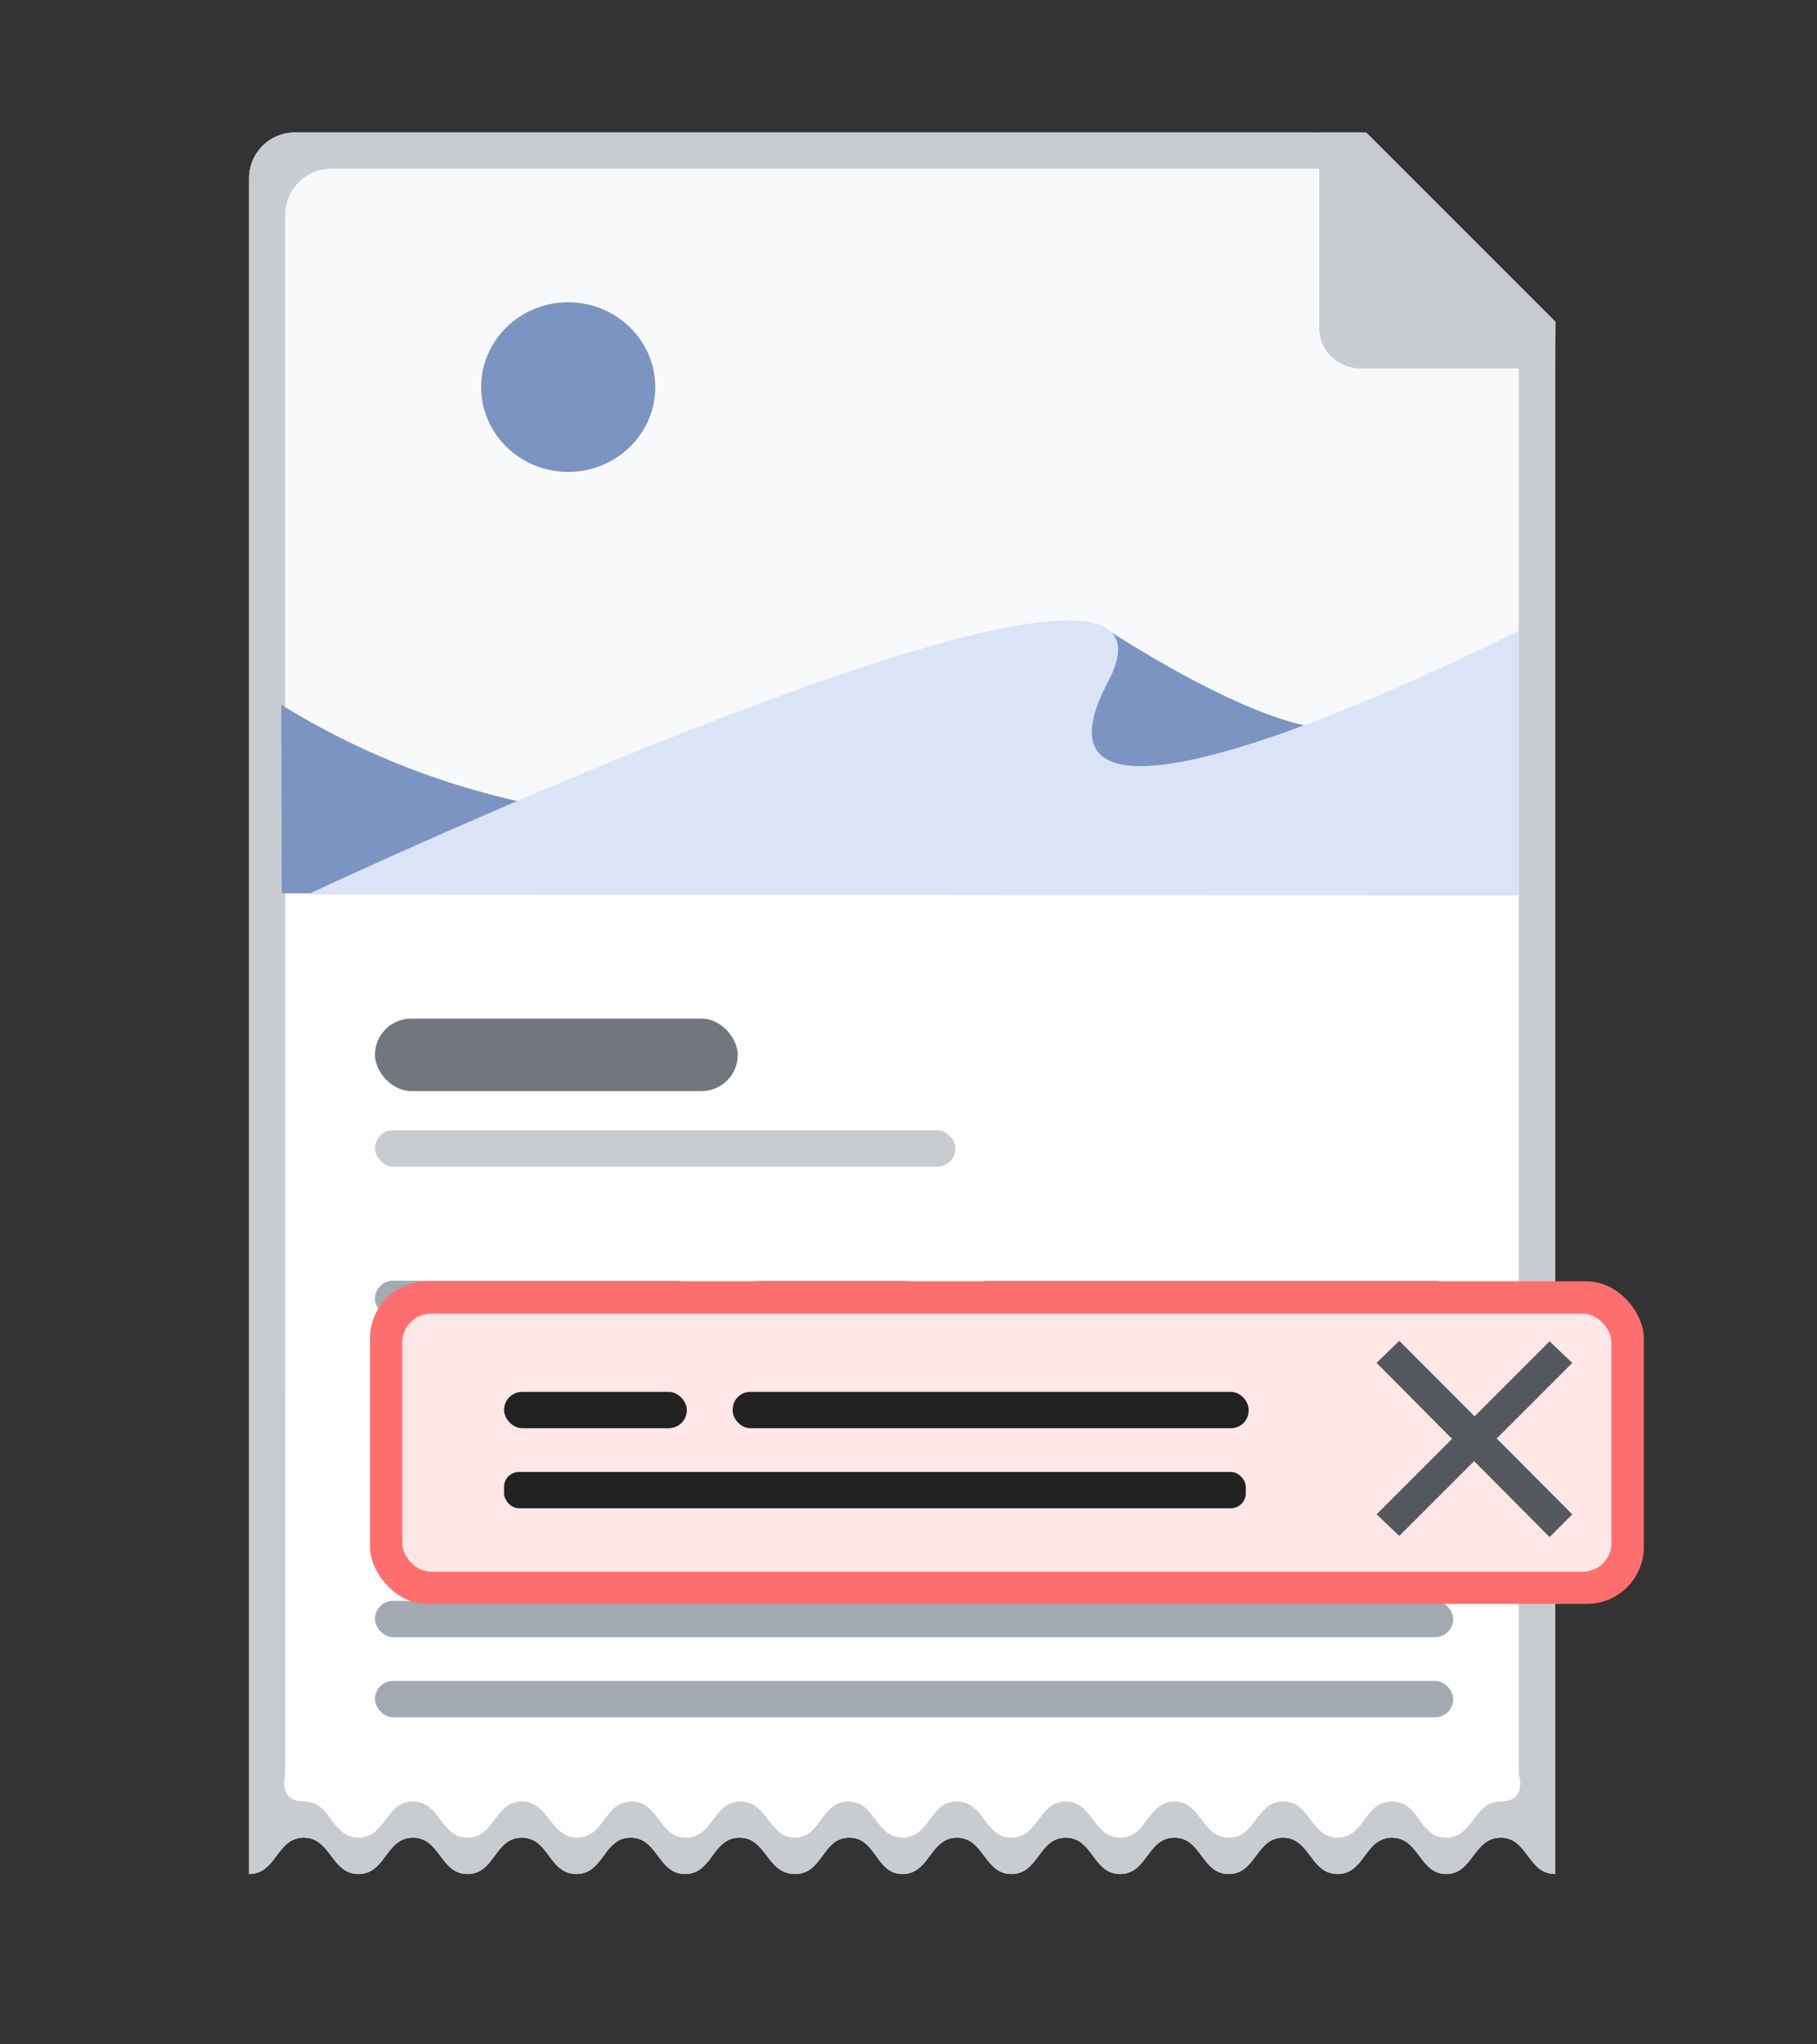 <svg xmlns="http://www.w3.org/2000/svg" viewBox="0 0 96 108">
	<rect x="0" y="0" width="96" height="108" fill="#333333" stroke="none"/>
	<path fill="#fff" d="M82.16 17.08 72.07 7H15.58a2.42 2.42 0 0 0-2.42 2.42V99c1.45 0 1.45-1.92 2.89-1.92S17.5 99 18.94 99s1.44-1.92 2.88-1.92S23.26 99 24.7 99s1.43-1.92 2.87-1.92S29 99 30.45 99s1.43-1.92 2.87-1.92S34.76 99 36.2 99s1.43-1.92 2.87-1.92S40.51 99 42 99s1.43-1.92 2.87-1.92S46.26 99 47.69 99s1.44-1.92 2.87-1.92S52 99 53.44 99s1.43-1.92 2.87-1.92S57.74 99 59.18 99s1.43-1.92 2.87-1.92S63.48 99 64.92 99s1.44-1.92 2.87-1.92S69.23 99 70.67 99s1.43-1.92 2.87-1.92S75 99 76.41 99s1.44-1.92 2.88-1.92S80.72 99 82.16 99V17.08z"/>
	<path fill="#f8f9fa" fill-rule="evenodd" d="M16.28 8.92a1.26 1.26 0 0 0-1.21 1.3v37h65.17V17.88l-8.87-9z"/>
	<rect width="56.97" height="1.92" x="19.81" y="88.8" fill="#a2a9b1" rx=".96"/>
	<rect width="56.97" height="1.92" x="19.81" y="84.57" fill="#a2a9b1" rx=".96"/>
	<rect width="56.97" height="1.92" x="19.81" y="76.12" fill="#a2a9b1" rx=".96"/>
	<rect width="9.66" height="1.92" x="19.81" y="80.35" fill="#a2a9b1" rx=".96"/>
	<rect width="9.66" height="1.92" x="39.14" y="67.66" fill="#a2a9b1" rx=".96"/>
	<rect width="13.5" height="1.92" x="63.29" y="80.35" fill="#a2a9b1" rx=".96"/>
	<rect width="18.33" height="1.92" x="58.46" y="71.89" fill="#a2a9b1" rx=".96"/>
	<rect width="28.99" height="1.92" x="31.89" y="80.35" fill="#a2a9b1" rx=".96"/>
	<rect width="36.23" height="1.92" x="19.81" y="71.89" fill="#a2a9b1" rx=".96"/>
	<rect width="16.91" height="1.92" x="19.81" y="67.66" fill="#a2a9b1" rx=".96"/>
	<rect width="19.17" height="3.83" x="19.81" y="53.81" fill="#72777d" rx="1.92"/>
	<rect width="30.67" height="1.92" x="19.81" y="59.71" fill="#c8ccd1" rx=".96"/>
	<rect width="25.57" height="1.92" x="51.21" y="67.66" fill="#a2a9b1" rx=".96"/>
	<path fill="#c8ccd1" fill-rule="evenodd" d="M82.16 19.46h-10.3a2.16 2.16 0 0 1-2.16-2.16V7h2.49l10 10z"/>
	<path fill="#c8ccd1" fill-rule="evenodd" d="M80.24 17.54h-7.67a1 1 0 0 1-.95-1V8.92z"/>
	<path fill="#c8ccd1" d="M82.16 17.08 72.07 7H15.58a2.42 2.42 0 0 0-2.42 2.42V99c1.45 0 1.45-1.92 2.89-1.92S17.5 99 18.94 99s1.44-1.92 2.88-1.92S23.26 99 24.7 99s1.43-1.92 2.87-1.92S29 99 30.45 99s1.43-1.92 2.87-1.92S34.76 99 36.2 99s1.43-1.92 2.87-1.92S40.51 99 42 99s1.43-1.92 2.87-1.92S46.26 99 47.69 99s1.44-1.92 2.87-1.92S52 99 53.44 99s1.43-1.92 2.87-1.92S57.74 99 59.18 99s1.43-1.92 2.87-1.92S63.48 99 64.92 99s1.44-1.92 2.87-1.92S69.23 99 70.67 99s1.43-1.92 2.87-1.92S75 99 76.41 99s1.44-1.92 2.88-1.92S80.72 99 82.16 99V17.08zm-2.87 78.09c-1.44 0-1.44 1.91-2.88 1.91s-1.41-1.91-2.87-1.91-1.44 1.91-2.87 1.91-1.44-1.91-2.88-1.91-1.43 1.91-2.87 1.91-1.44-1.91-2.87-1.91-1.44 1.91-2.87 1.91-1.44-1.91-2.87-1.91-1.44 1.91-2.87 1.91-1.44-1.91-2.88-1.91-1.43 1.91-2.87 1.91-1.43-1.91-2.87-1.91-1.44 1.91-2.82 1.91-1.44-1.91-2.88-1.91-1.44 1.91-2.87 1.91-1.44-1.91-2.88-1.91-1.44 1.91-2.87 1.91-1.5-1.91-2.93-1.91-1.44 1.91-2.87 1.91-1.44-1.91-2.88-1.91-1.44 1.91-2.88 1.91-1.44-1.91-2.87-1.91-1-1.44-1-1.44V11.34a2.42 2.42 0 0 1 2.43-2.42h54.57l8.17 8.16v76.65s.48 1.44-.95 1.44z"/>
	<ellipse cx="30.02" cy="20.45" fill="#7c94c2" rx="4.6" ry="4.48"/>
	<path fill="#7c94c2" fill-rule="evenodd" d="M58.47 33.24S69.55 40.59 72 37.89s0 3.92 0 3.92H50.16m-35.3-4.58A40.62 40.62 0 0 0 36 43.3c12.31 0 3 3.89 3 3.89H14.89"/>
	<path fill="#dae4f6" fill-rule="evenodd" d="M16.26 47.25S64.6 24.55 58.55 36s21.69-2.69 21.69-2.69v14"/>
	<rect width="67.3" height="17.04" x="19.55" y="67.69" fill="#ff6e6e" rx="3.01"/>
	<rect width="63.89" height="13.63" x="21.25" y="69.4" fill="#fee7e6" rx="1.52"/>
	<rect width="39.19" height="1.92" x="26.63" y="77.76" fill="#222" rx=".79"/>
	<rect width="9.66" height="1.92" x="26.63" y="73.53" fill="#222" rx=".96"/>
	<rect width="27.26" height="1.92" x="38.71" y="73.53" fill="#222" rx=".93"/>
	<path fill="#54595d" d="M73.93 70.83 83.07 80l-1.2 1.2-9.14-9.2z"/>
	<path fill="#54595d" d="m83.07 72-9.14 9.14-1.2-1.14 9.14-9.14z"/>
</svg>
